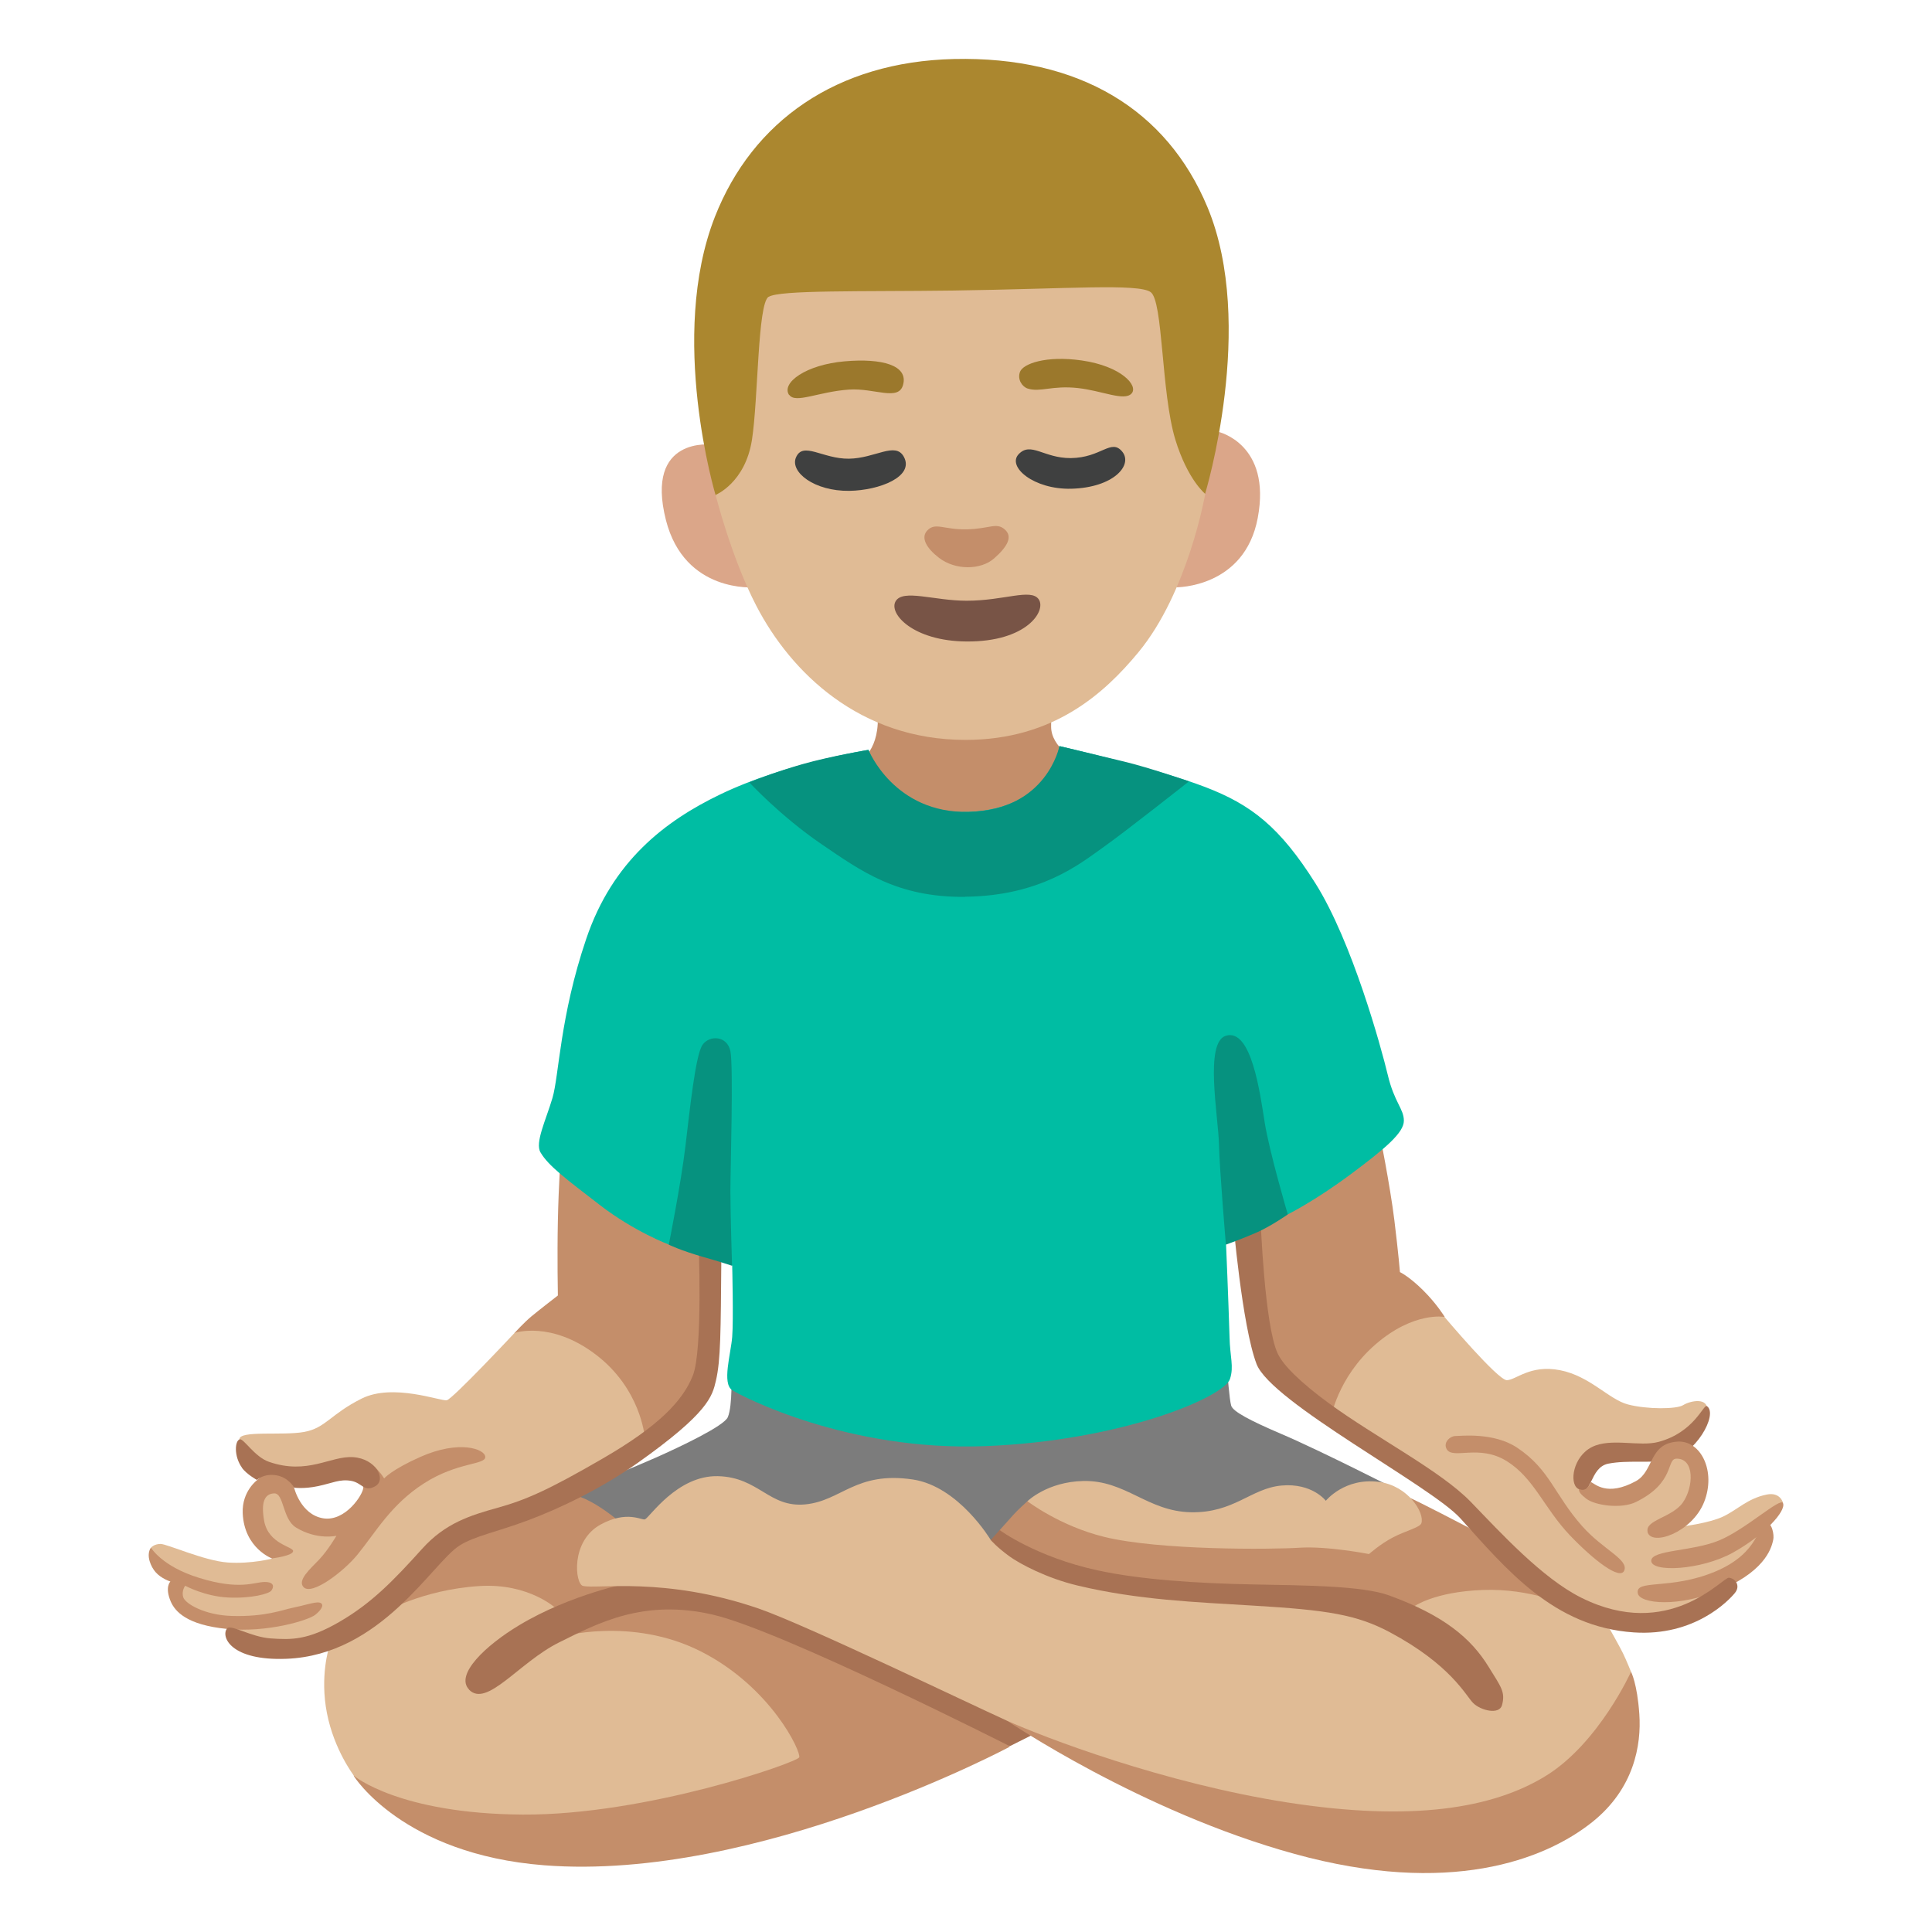 <svg enable-background="new 0 0 128 128" viewBox="0 0 128 128" xmlns="http://www.w3.org/2000/svg"><path d="m77.93 38.91s4.53.05 5.4-4.6c.92-4.9-2.61-5.7-2.61-5.7z" fill="#dba689"/><path d="m47.19 29.46s-4.49-.6-3.07 5c1.24 4.86 5.87 4.45 5.87 4.45z" fill="#dba689"/><path d="m34.09 88.31s.63-.69 1.11-1.09 1.76-1.39 1.76-1.39-.05-2.51 0-4.94.2-4.52.2-4.52l9.84 4.11-.07 9.16-.74 3.27-4.67 3.46-7.44-8.06z" fill="#c48e6a"/><path d="m82.8 78.36 8.57-3.44s.73 3.63 1.01 5.92.37 3.44.37 3.44.6.28 1.52 1.19 1.44 1.77 1.44 1.77l-6.08 7.78-3.63-2.85-2.53-2.48-.67-11.35" fill="#c48e6a"/><path d="m62.76 38.31-15.34-5.47s-3.18-10.53-.05-18.49c2.49-6.32 8.05-10.26 15.83-10.44 8.32-.19 14.11 3.36 16.8 9.82 3.25 7.8-.16 18.99-.16 18.99l-17.09 5.59z" fill="#ab872f"/><path d="m52.72 51.92 3.96-1.29s1.35-.55 1.47-2.65-.06-4.24-.06-4.24l11.61.06s-.05 2.01-.06 4.35c0 1.38 1.73 2.29 1.73 2.29l5.51 1.37-13.43 4.66-10.74-4.56z" fill="#c48e6a"/><path d="m51.5 88.97-3.05 1.94s.1 2.2-.23 2.98c-.25.59-3.17 1.97-4.77 2.68-1.43.63-3.33 1.4-3.33 1.4l-4.69 2.2 16.16 15.07 34.11-5.16 6.98-11.32s-5.19-2.65-7.75-3.74c-2.2-.94-3.24-1.51-3.36-1.89s-.26-2.28-.26-2.28l-29.79-1.87z" fill="#7c7c7c"/><path d="m66.91 115.72s-16.73 8.96-30.85 7.86c-9.39-.73-12.61-5.9-12.61-5.9l-1.28-8.23s1.18-1.89 4.02-5.58 9.84-5.06 11.55-4.87 4.09 2.51 4.09 2.51l15.77.87 9.3 13.36z" fill="#c48e6a"/><path d="m85.15 99.79-6.81 1.55-10.26-1.89s-.67.6-.95.92-.94 1.05-.94 1.05l3.67 4.97 28.1 1.78h5.66l-.89-2.88-5.45-4.09s-3.3-1.73-4.04-2.04-2.52.79-2.52.79-5.57-.16-5.57-.16z" fill="#c48e6a"/><path d="m21.8 109.15s-.62 1.89-.14 4.35 1.8 4.16 1.8 4.16 2.98 2.51 11.17 2.56 18.17-3.45 18.32-3.79-1.85-4.64-6.48-7c-4.64-2.37-9.42-.97-9.42-.97l-.18-1.87s-1.8-1.72-5.11-1.51c-3.83.24-6.44 1.8-6.44 1.8l-3.5 2.27" fill="#e0bb95"/><path d="m31.07 111.94c1.18 1.23 3.31-1.8 5.96-3.12s5.63-2.89 10.18-1.85c4.54 1.04 19.69 8.72 19.69 8.72l3.57-1.79-11.47-7.36-17.18-1.7s-3.98.76-7.43 2.84c-2.2 1.32-4.27 3.27-3.31 4.26z" fill="#a87254"/><path d="m84.07 110.99-17.38 2.99s8.89 6.05 19.09 8.85c10.2 2.81 16.54.42 19.72-2.12 2.76-2.21 3.25-5.09 3.11-7.14s-.55-2.81-.55-2.81l-24 .23z" fill="#c48e6a"/><path d="m94.17 100.92c.23-.69-.88-2.49-2.81-2.74-2.28-.3-3.52 1.25-3.52 1.25s-.9-1.19-2.93-1.01-3.15 1.83-6.02 1.77-4.31-2.13-7.12-2.07c-2.39.05-3.7 1.34-3.7 1.34s2.14 1.64 5.08 2.36c3.64.9 11.1.84 12.95.72s4.6.42 4.6.42.74-.66 1.58-1.1 1.79-.66 1.89-.94z" fill="#e0bb95"/><path d="m65.64 102.03s2.63 1.52 5.69 2.39 12.07 1.27 14.78 1.27 7.56.75 7.56.75 1.33-.98 4.56-1.1 5.6 1.04 5.6 1.04l2.83 1.56s.66 1.17.87 1.6.53 1.22.53 1.22-2.14 4.74-5.65 6.9-8.87 3.04-17.1 1.76-16.15-4.32-18.62-5.43c-2.48-1.12-13.31-6.34-16.43-7.42-6.22-2.14-10.74-1.27-11.64-1.5-.52-.13-.84-2.97 1.18-4.07 1.74-.95 2.72-.26 2.93-.34.3-.11 2.13-2.93 4.84-2.86s3.38 2.1 5.78 1.87 3.34-2.21 7.13-1.65c3.05.46 5.16 4.01 5.16 4.01" fill="#e0bb95"/><path d="m66.23 101.37-.59.66s.38.46 1.25 1.09c.65.47 2.44 1.44 4.52 1.93 4.03.96 7.78 1.09 11.68 1.33 4.84.29 6.79.59 8.99 1.76 4.06 2.17 5.03 4.2 5.52 4.69s1.72.8 1.91.15c.24-.88-.06-1.21-.88-2.54-1.17-1.91-2.98-3.42-6.6-4.74-1.79-.65-5.6-.66-9.14-.73s-7.33-.31-10.17-.93c-4.07-.88-6.5-2.67-6.49-2.67z" fill="#a87254"/><path d="m42.71 95.18s-.25-3.16-3.23-5.43-5.39-1.44-5.39-1.44-4.1 4.38-4.49 4.46-3.56-1.15-5.64-.11-2.38 1.95-3.81 2.21-4.26-.12-4.29.48c-.03.48-.12 1.23.34 1.77s2.1.62 2.1.62l2.5-.05 3.05-.5 1.02 1.27-1.38 1.75-1.72.83-1.72-.36-1.29-2.08-1.37.07-.57 1.47.93 1.4.33 1.71s-1.44.38-2.99.27-4.02-1.23-4.45-1.23-.63.24-.63.24l.41 1.06 1.37 1.01-.11 1.44 2.73 1.26 1.11.93 1.83.93 4.17-.5 4.71-2.48 3.77-4.24 8.55-3.2 4.17-3.56z" fill="#e0bb95"/><path d="m88.15 94.03s.44-2.76 2.98-4.96 4.57-1.82 4.57-1.82 3.53 4.19 4.13 4.19 1.54-1.05 3.53-.66 3.23 1.94 4.5 2.27 3.22.32 3.66.04 1.71-.56 1.57.41-1.94 2-1.94 2l-3.05.67-2.54.44-.83 1.21.99 1.21h2.48l2.04-2.54 1.49-.22.72 1.27-.5 2.31-.44 1.27s1.7-.2 2.64-.64 1.62-1.2 2.89-1.46c.92-.19 1.09.55 1.09.55l-1.17 1.25-.21 1.57-1.43 1.76-.78.36-.32 1.18-3.53 1.43h-4.41l-3.14-1.38-4.3-3.25-3.09-3.53-7.61-4.96z" fill="#e0bb95"/><path d="m113.09 93.16c-.23-.16-.82 1.73-3.21 2.37-1.26.34-3.16-.29-4.41.34s-1.51 2.37-.94 2.75c.98.64.74-1.4 2.03-1.65s2.72-.01 3.99-.23c1.74-.3 3.31-3.03 2.54-3.58z" fill="#a87254"/><g fill="#c48e6a"><path d="m10 102.53c-.36.53.02 1.3.3 1.62.38.44.99.63.99.63s-.39.35.02 1.32c.28.65 1.05 1.56 3.73 1.82s5.38-.57 5.84-.93.65-.75.26-.82c-.27-.05-1.09.22-1.75.35s-1.8.61-4.04.54c-1.78-.05-3.08-.81-3.21-1.24s.13-.76.13-.76 1.31.71 2.86.78 2.68-.25 2.84-.45.26-.58-.43-.58-1.63.57-4.34-.27c-2.49-.76-3.21-2.02-3.2-2.01z"/><path d="m18.07 103.24s1.32-.16 1.35-.47-1.63-.44-1.92-2.01c-.21-1.19 0-1.79.66-1.82s.54 1.7 1.45 2.26c1.38.85 2.68.55 2.68.55s-.57.97-1.14 1.57-1.47 1.37-1.04 1.83c.55.59 2.69-1.06 3.58-2.16 1.23-1.51 2.21-3.31 4.41-4.72s4.05-1.21 4.05-1.74-1.73-1.15-4.29-.01c-1.92.85-2.41 1.43-2.41 1.43s-.65-1.1-1.41-1.17.03 1.32.03 1.77-1.19 2.29-2.67 2.04-1.91-2.01-1.91-2.01l-.23-.75-1.48-.47-.72.68s-1.04.74-.98 2.21c.1 2.35 1.98 3.02 1.98 3.02z"/><path d="m109.15 101.49c.25.98 2.94.06 3.75-1.97.81-2.04-.21-4.09-1.74-4.01-1.94.11-1.56 1.95-2.78 2.62-1.93 1.05-2.71.16-2.98.06-.09.22-.24.42-.36.47-.17.08-.29.04-.43 0-.02.19.15.37.48.63.58.45 2.32.7 3.3.22 2.62-1.29 1.99-2.86 2.68-2.87 1.23-.02 1.13 1.91.42 2.91s-2.52 1.15-2.33 1.94z"/><path d="m108.51 105.57c.14.68 2.71.96 5.58-.28 3.07-1.33 3.31-2.95 3.39-3.27s-.08-1.21-.53-1.17-.32 2.02-3.31 3.27-5.33.48-5.13 1.45z"/><path d="m109.4 103.39c-.04.81 3.31.65 5.42-.53 2.1-1.17 3.52-2.75 3.31-3.27-.16-.42-2.47 1.74-4.24 2.47s-4.45.62-4.49 1.33z"/><path d="m95.86 96.03c.43.67 2.14-.36 3.96.77s2.47 3.11 4.2 4.93c1.54 1.61 3.35 3.03 3.6 2.3s-1.42-1.37-2.79-2.91c-1.86-2.1-2.14-3.76-4.32-5.21-1.55-1.03-3.72-.77-4.08-.77s-.85.44-.57.89z"/></g><path d="m15.03 107.91c-.39.52.24 2.13 3.94 1.99 6.29-.24 9.68-6.37 11.47-7.5 1.01-.64 2.47-.9 4.5-1.66 2.15-.8 4.9-2.12 7.31-3.82 4.67-3.31 4.94-4.4 5.18-5.44.32-1.37.32-3.24.36-8.07s-1.51-1.19-1.51-1.19.3 7.22-.38 8.92-2.29 3.36-5.95 5.48c-3.65 2.12-5.14 2.76-6.97 3.27s-3.48 1.02-5.01 2.72c-1.92 2.13-3.36 3.61-5.48 4.84s-3.19 1.19-4.54 1.1-2.68-.98-2.92-.65z" fill="#a87254"/><path d="m83.52 80.85s.26 6.98 1.13 8.82c.36.78 1.5 1.91 3.38 3.29 3.13 2.29 7.42 4.48 9.42 6.55s4.73 5.05 7.31 6.34c5.82 2.91 9.36-1.35 9.78-1.32s.8.52.4 1.01-2.66 2.89-6.71 2.61c-5.29-.36-8.41-4.16-11.48-7.56-1.96-2.16-12.53-7.68-13.5-10.22s-1.57-9.68-1.57-9.68z" fill="#a87254"/><path d="m79.84 52.14c-3.25-1.25-9.65-2.71-9.65-2.71s-.49 4.13-6.01 4.36c-5.33.22-6.64-4.11-6.64-4.11s-5.49.86-9.84 2.96c-3.63 1.75-7.12 4.41-8.86 9.56-1.75 5.15-1.8 9.07-2.24 10.55s-1.17 2.96-.79 3.6c.52.89 1.68 1.75 3.95 3.5s4.56 2.61 4.56 2.61l2.62-1.57 1.57 2.97s.09 3.58 0 4.71-.69 3.09 0 3.53 7.68 4.06 16.75 3.71c9.08-.35 15.85-3.26 16.23-4.45.27-.83 0-1.43-.03-2.79-.08-2.63-.23-6.11-.23-6.11l1.57-4.1 2.53 2.09s1.79-.89 4.14-2.64 3.54-2.77 3.54-3.56-.64-1.22-1.07-3.05c-.44-1.83-2.35-8.79-4.78-12.66-2.36-3.75-4.26-5.23-7.32-6.4z" fill="#00bda3"/><g fill="#06927f"><path d="m81.22 82.46s-.41-4.77-.46-6.66-.97-6.75.46-7.18c1.69-.51 2.26 3.8 2.57 5.75s1.53 6.09 1.53 6.09-1.12.78-2.05 1.19-2.05.81-2.05.81z"/><path d="m44.31 82.46s.8-4 1.1-6.51.67-6.05 1.13-6.72 1.64-.62 1.85.41 0 7.9 0 9.29.11 4.93.11 4.93-.86-.29-1.97-.6c-1.42-.41-2.21-.79-2.21-.79z"/><path d="m63.94 59.42c-4.52.04-6.89-1.71-9.51-3.49-2.75-1.88-4.79-4.1-4.79-4.1s1.72-.69 3.55-1.21 4.35-.94 4.35-.94 1.68 4.22 6.64 4.11c5.19-.11 6.01-4.36 6.01-4.36s2.54.61 4.26 1.02 4.32 1.32 4.32 1.32-4.26 3.37-5.74 4.41c-1.48 1.05-4.1 3.18-9.08 3.23z"/></g><path d="m50.92 19.66c-.73.47-.68 6.76-1.1 9.47-.44 2.86-2.41 3.66-2.41 3.66s1.05 4.18 2.71 7.37c2.28 4.38 6.83 8.86 13.85 8.86 5.84 0 9.21-3.1 11.44-5.79 3.31-3.99 4.44-10.51 4.44-10.51s-1.16-.92-1.98-3.59c-.95-3.12-.8-9.2-1.64-9.78s-5.45-.21-13.1-.1c-6.07.08-11.48-.05-12.21.42z" fill="#e0bb95"/><path d="m64.04 39.8c-2.16 0-4.21-.79-4.7.03s1.16 2.65 4.7 2.67c4 .03 5.29-2.04 4.78-2.79s-2.28.09-4.78.09z" fill="#785446"/><path d="m52.29 26.16c.41.6 1.93-.21 3.97-.35 1.68-.11 3.27.79 3.57-.31.36-1.3-1.4-1.78-3.88-1.56-2.54.22-4.21 1.42-3.67 2.23z" fill="#9b782c"/><path d="m68.08 25.74c.84.27 1.62-.22 3.34-.03 1.61.18 3.05.88 3.54.37s-.65-1.82-3.3-2.2c-2.39-.34-3.88.23-4.08.75s.16 1 .5 1.11z" fill="#9b782c"/><path d="m52.73 30.32c-.39.95 1.21 2.23 3.54 2.2 2-.03 4.33-.95 3.61-2.26-.56-1.02-1.9.11-3.64.13s-3.05-1.18-3.51-.07z" fill="#3f4040"/><path d="m67.49 30.09c-.79.83 1 2.35 3.48 2.29 2.81-.07 4.11-1.57 3.38-2.46-.74-.89-1.38.41-3.41.43-1.79.01-2.64-1.11-3.45-.26z" fill="#3f4040"/><path d="m64.04 35.07c-1.5.03-2.06-.48-2.59.06-.49.49-.05 1.2.75 1.82 1.1.85 2.79.82 3.67.04s1.25-1.44.69-1.92-1-.03-2.52 0z" fill="#c48e6a"/><path d="m16.03 97.25c.32.43.99.8.99.8s.44-.44 1.27-.31 1.2.82 1.2.82.63.1 1.58-.1 1.44-.48 2.19-.35.86.79 1.61.35.03-1.82-1.47-1.92-3.01 1.2-5.58.31c-.96-.33-1.68-1.57-1.94-1.49-.32.09-.4 1.12.16 1.89z" fill="#a87254"/></svg>